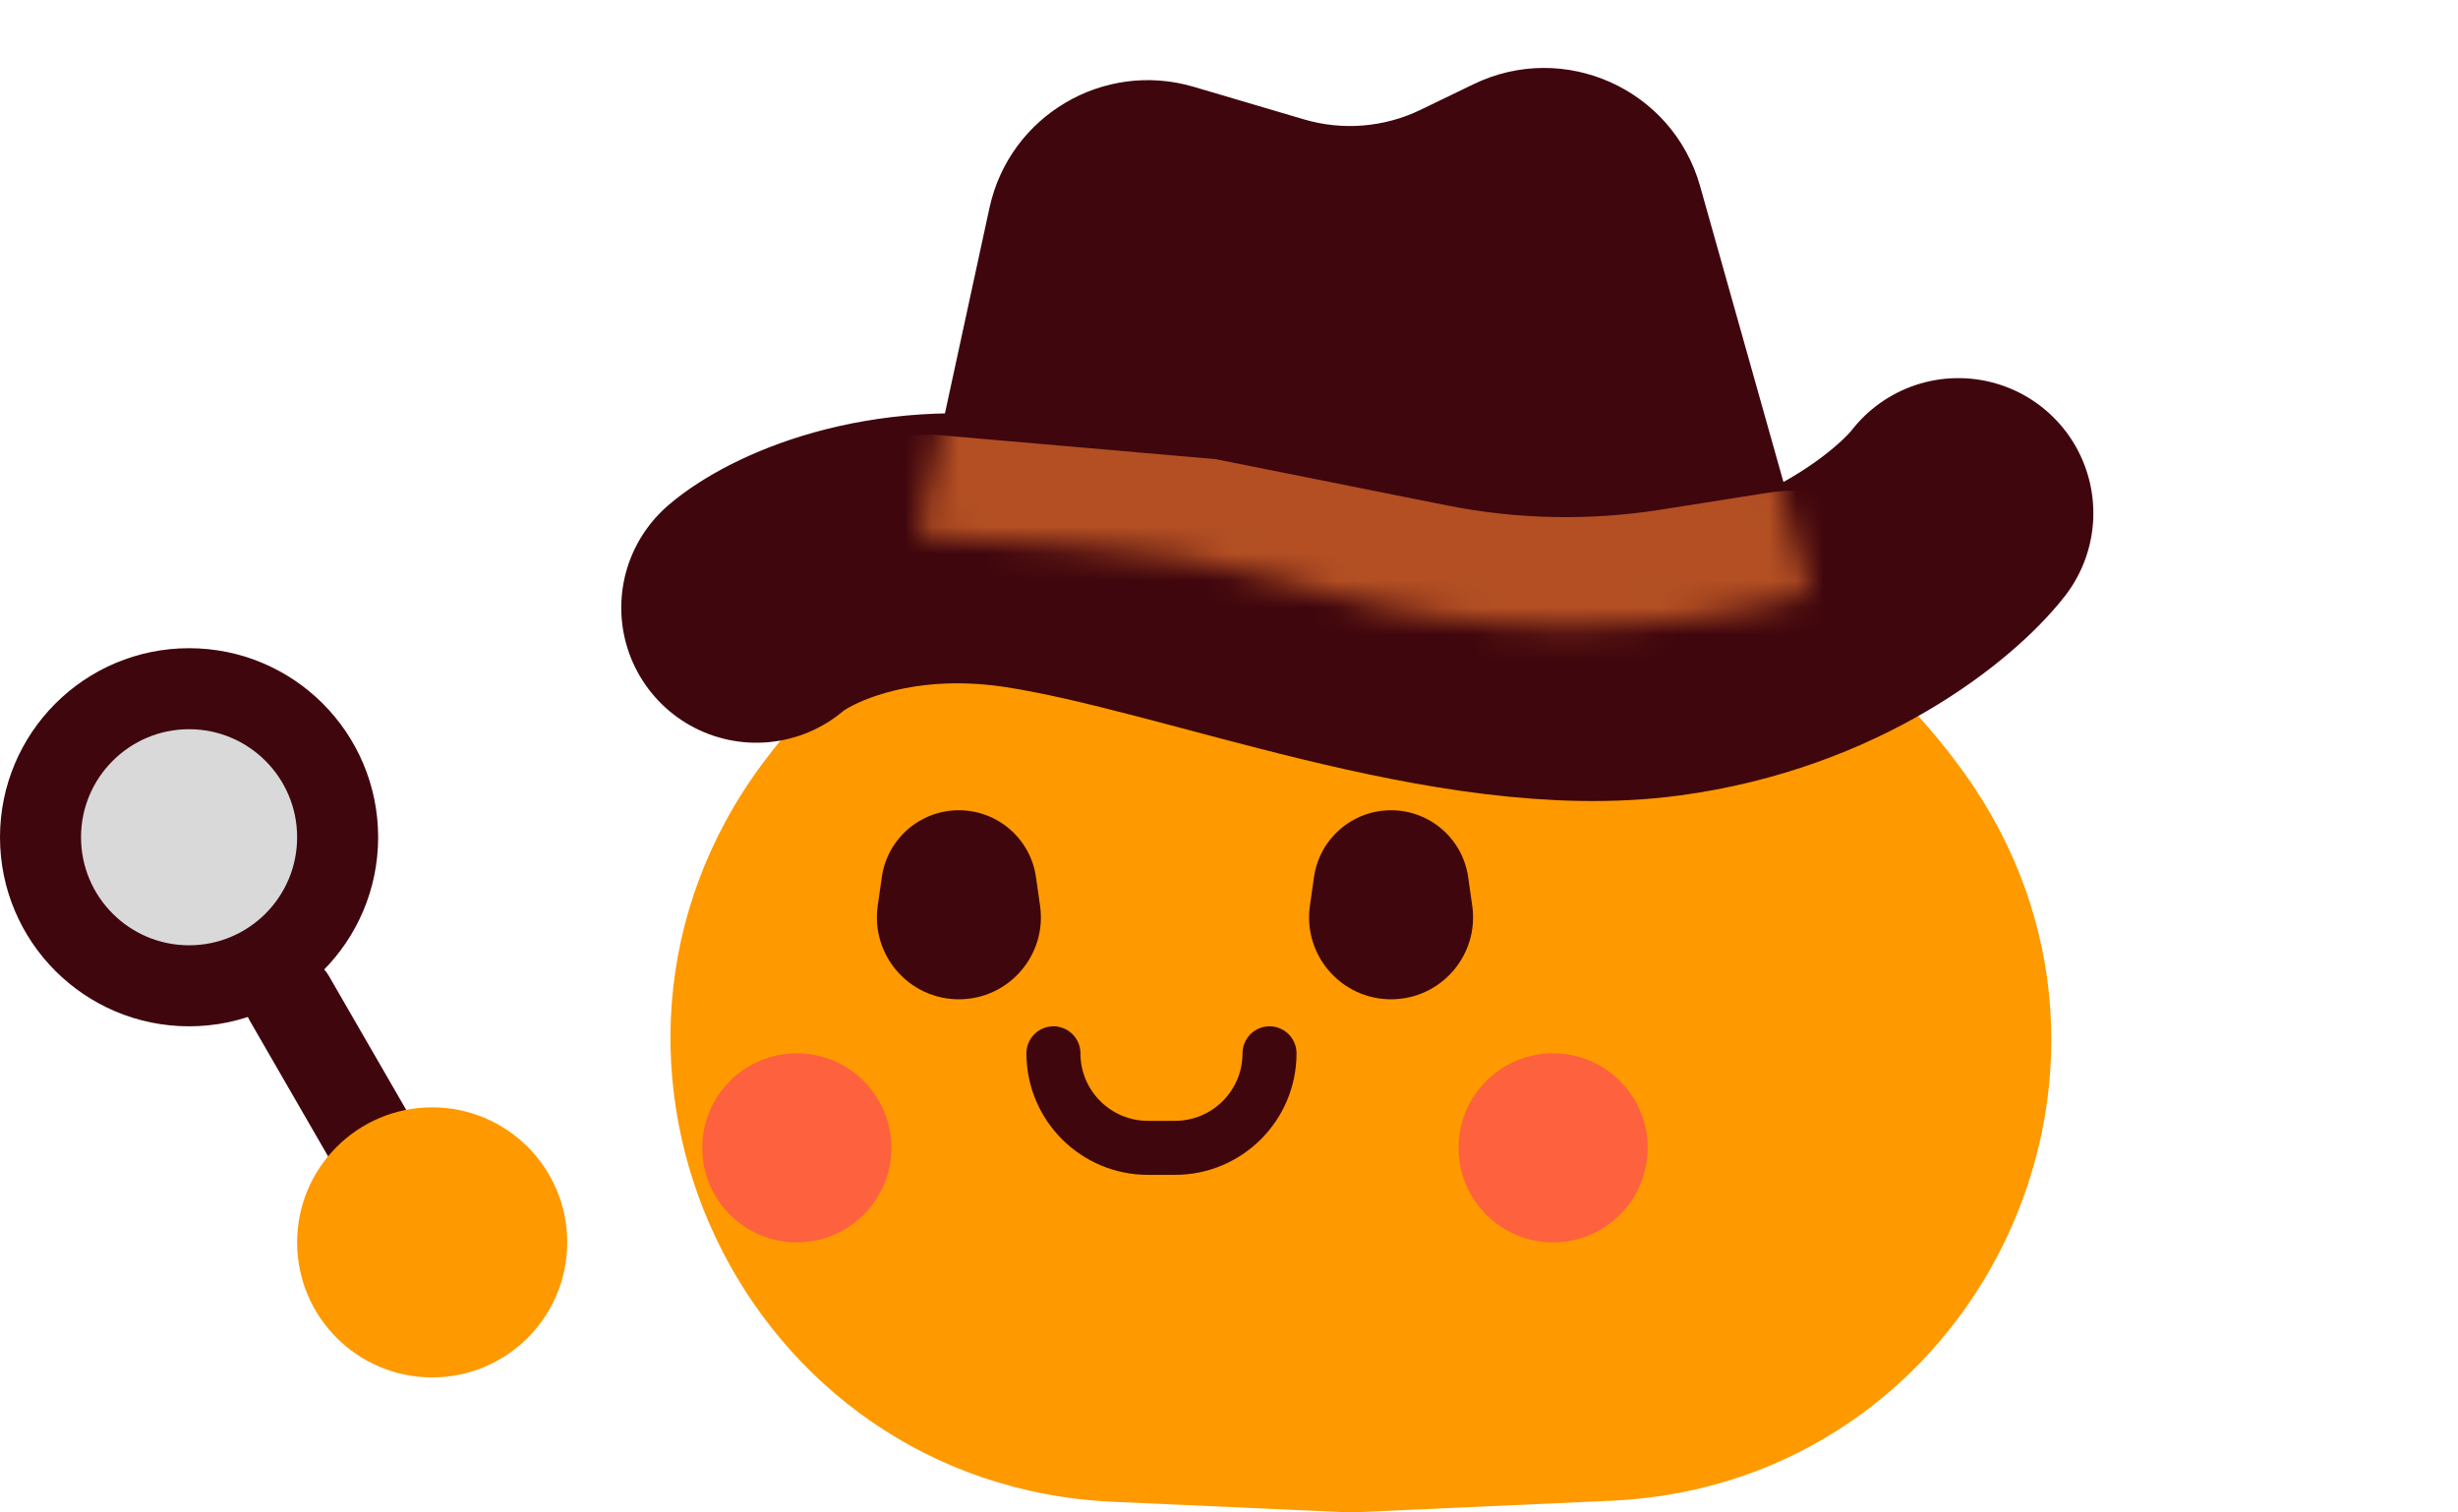 <svg width="91" height="56" viewBox="0 0 91 56" fill="none" xmlns="http://www.w3.org/2000/svg">
<path d="M45.434 12.869C48.08 10.627 51.949 10.591 54.636 12.785L68.408 24.031C70.049 25.37 71.504 26.922 72.737 28.644V28.644C80.601 39.63 73.152 54.959 59.656 55.566L50 56L41.21 55.605C27.494 54.988 20.04 39.295 28.227 28.274V28.274C29.325 26.796 30.589 25.448 31.994 24.257L45.434 12.869Z" fill="#FF9900"/>
<path d="M32.646 32.475C32.849 31.055 34.066 30 35.5 30V30C36.934 30 38.151 31.055 38.354 32.475L38.505 33.535C38.766 35.364 37.347 37 35.5 37V37C33.653 37 32.234 35.364 32.495 33.535L32.646 32.475Z" fill="#3F060D"/>
<path d="M54.354 32.475C54.151 31.055 52.934 30 51.5 30V30C50.066 30 48.849 31.055 48.646 32.475L48.495 33.535C48.234 35.364 49.653 37 51.5 37V37C53.347 37 54.766 35.364 54.505 33.535L54.354 32.475Z" fill="#3F060D"/>
<path d="M39 39V39C39 40.933 40.567 42.5 42.5 42.5H43.5C45.433 42.5 47 40.933 47 39V39" stroke="#3F060D" stroke-width="2" stroke-linecap="round"/>
<circle cx="57.5" cy="42.5" r="3.5" fill="#FD613D"/>
<circle cx="29.5" cy="42.5" r="3.5" fill="#FD613D"/>
<path d="M28 22.5C29.167 21.5 32.8 19.7 38 20.5C44.5 21.5 54 25.5 61.5 24.5C67.5 23.7 71.333 20.5 72.5 19" stroke="#3F060D" stroke-width="10" stroke-linecap="round"/>
<path d="M36.632 7.698L34 19.846L67.5 23.077L62.941 6.892C61.929 3.298 57.915 1.491 54.554 3.117L52.588 4.068C51.244 4.717 49.707 4.843 48.276 4.42L44.196 3.215C40.85 2.227 37.371 4.289 36.632 7.698Z" fill="#3F060D"/>
<mask id="mask0_9_603" style="mask-type:alpha" maskUnits="userSpaceOnUse" x="34" y="2" width="33" height="22">
<path d="M36.632 7.698L34 19.846L40.003 20.239C42.66 20.412 45.291 20.869 47.851 21.6L49.019 21.934C54.892 23.612 61.115 23.635 67 22L62.9 6.966C61.912 3.345 57.879 1.509 54.499 3.143L52.588 4.068C51.244 4.717 49.707 4.843 48.276 4.42L44.196 3.215C40.85 2.227 37.371 4.289 36.632 7.698Z" fill="#B34F23"/>
</mask>
<g mask="url(#mask0_9_603)">
<path d="M61.476 18.872L65.469 18.242C66.474 18.083 67.503 18.173 68.466 18.503C71.234 19.453 71.803 23.117 69.453 24.861L67.394 26.388C66.397 27.128 65.159 27.469 63.924 27.345L44.924 25.429C44.225 25.359 43.539 25.191 42.887 24.93L32.678 20.844C30.82 20.101 30.672 17.528 32.432 16.577C33.129 16.201 33.92 16.037 34.709 16.105L45 17L53.553 18.71C56.163 19.233 58.846 19.287 61.476 18.872Z" fill="#B34F23"/>
</g>
<circle cx="7" cy="31" r="5.5" fill="#D9D9D9" stroke="#3F060D" stroke-width="3"/>
<rect x="8.409" y="36.341" width="3.365" height="11" rx="1.682" transform="rotate(-30 8.409 36.341)" fill="#3F060D"/>
<circle cx="16" cy="46" r="5" fill="#FF9900"/>
</svg>
